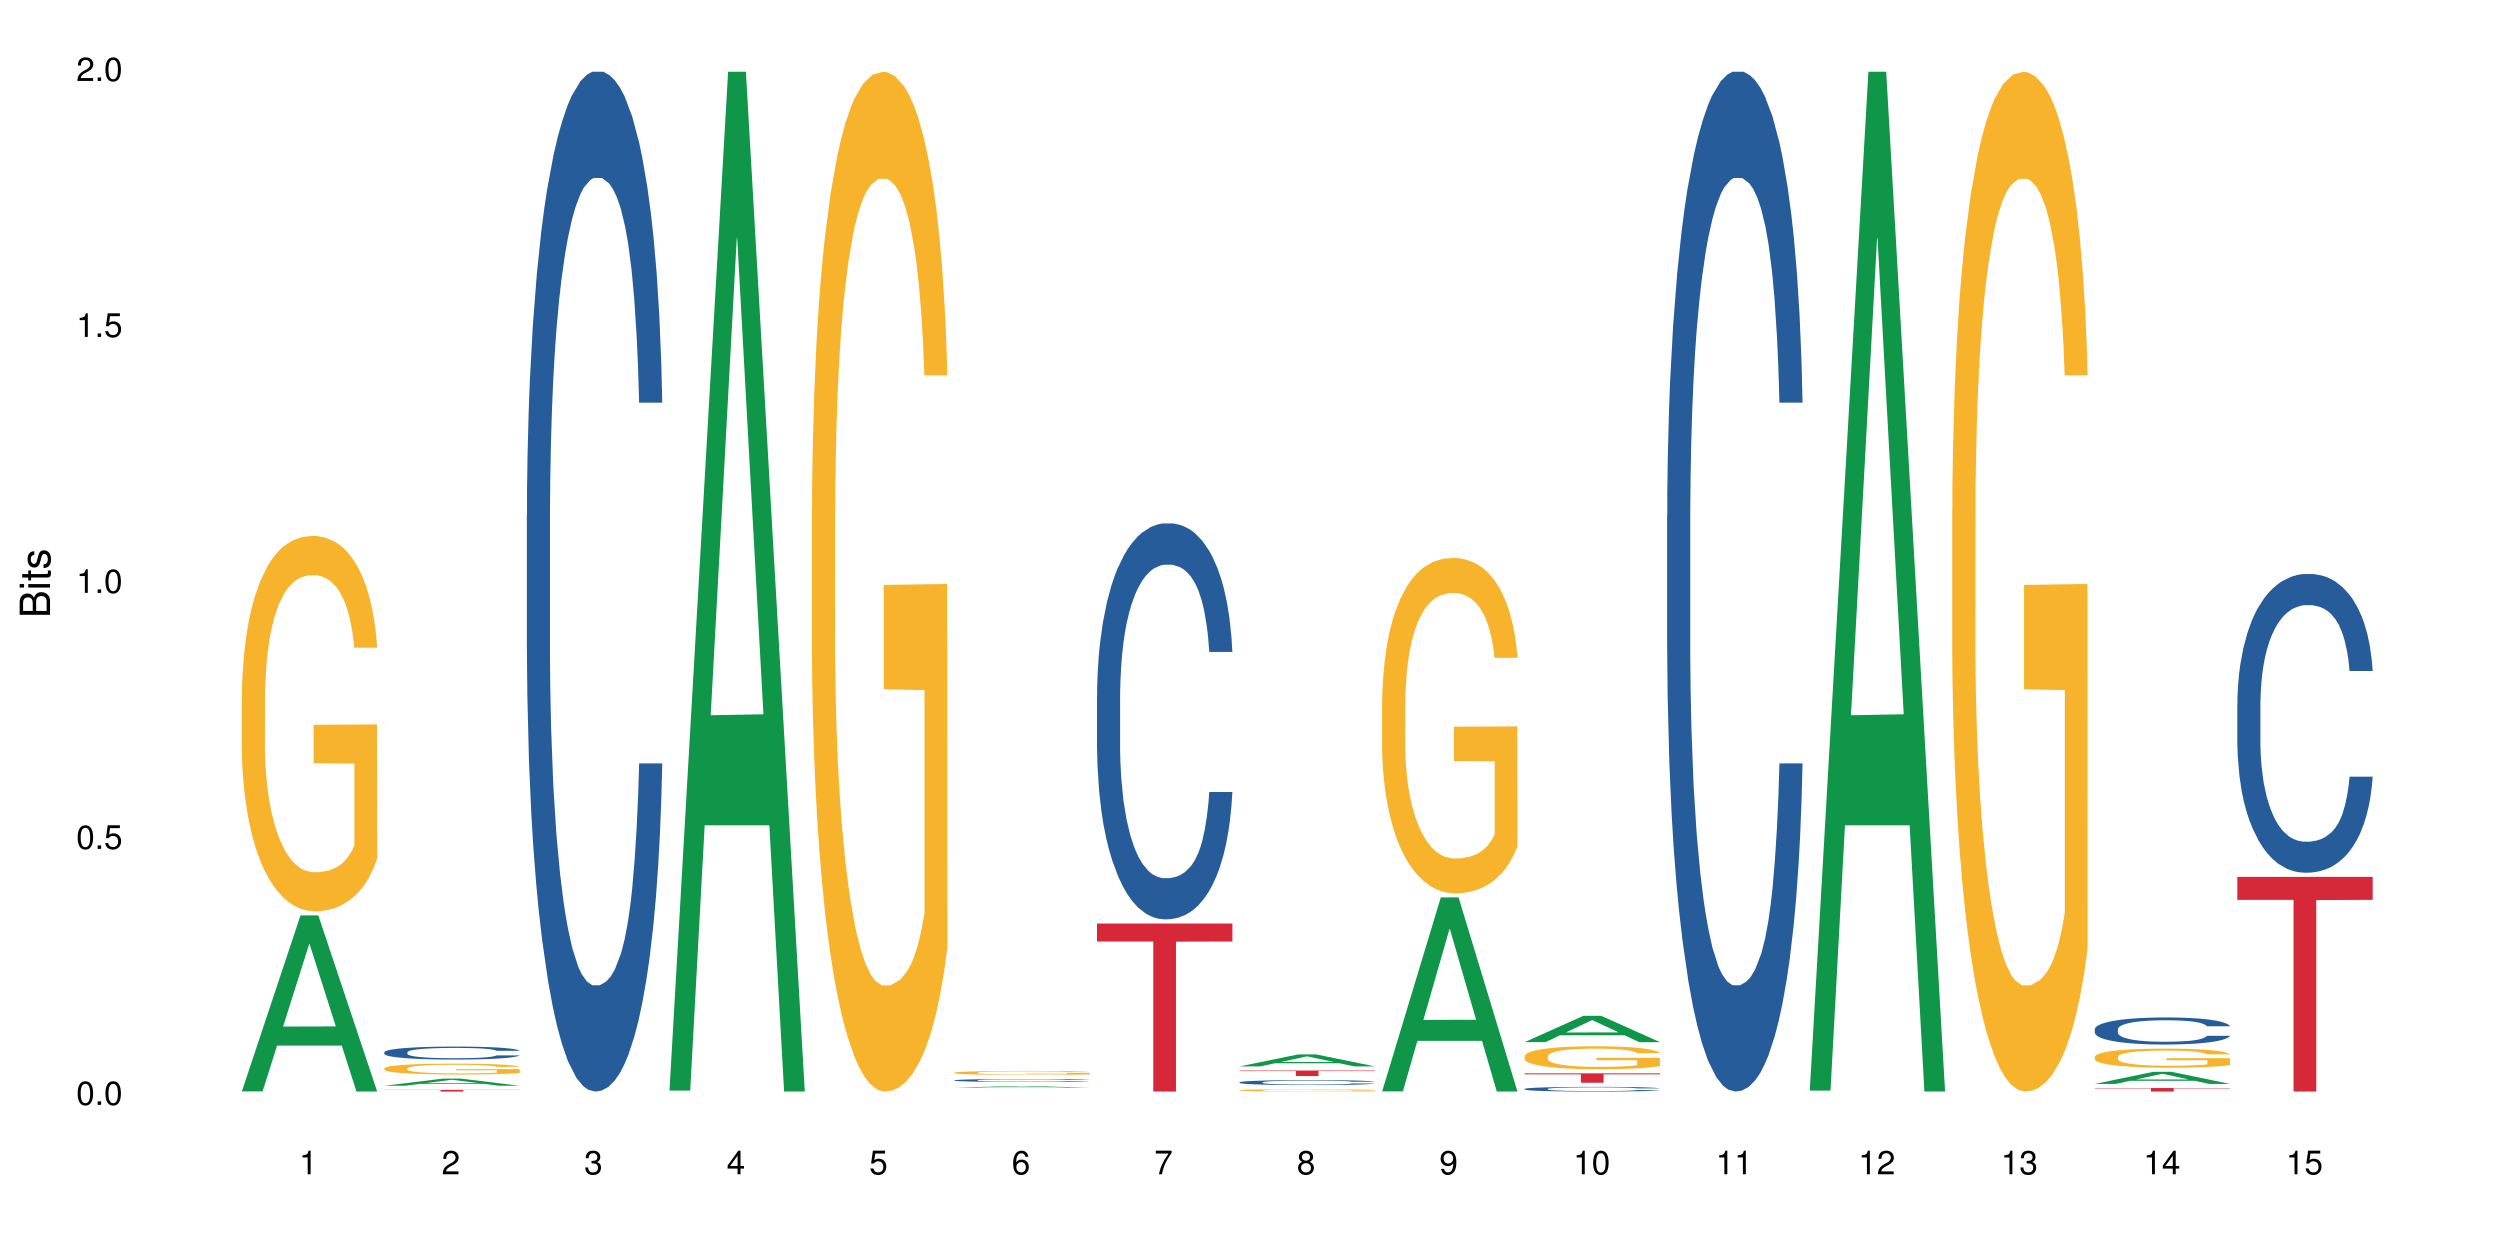 <?xml version="1.0" encoding="UTF-8"?>
<svg xmlns="http://www.w3.org/2000/svg" xmlns:xlink="http://www.w3.org/1999/xlink" width="720pt" height="360pt" viewBox="0 0 720 360" version="1.1">
<defs>
<g>
<symbol overflow="visible" id="glyph0-0">
<path style="stroke:none;" d=""/>
</symbol>
<symbol overflow="visible" id="glyph0-1">
<path style="stroke:none;" d="M 2.641 -6.797 C 2 -6.797 1.422 -6.531 1.078 -6.047 C 0.641 -5.453 0.406 -4.547 0.406 -3.297 C 0.406 -1 1.188 0.219 2.641 0.219 C 4.078 0.219 4.859 -1 4.859 -3.234 C 4.859 -4.562 4.656 -5.438 4.203 -6.047 C 3.844 -6.531 3.281 -6.797 2.641 -6.797 Z M 2.641 -6.047 C 3.547 -6.047 4 -5.125 4 -3.312 C 4 -1.375 3.562 -0.484 2.625 -0.484 C 1.734 -0.484 1.281 -1.422 1.281 -3.281 C 1.281 -5.141 1.734 -6.047 2.641 -6.047 Z M 2.641 -6.047 "/>
</symbol>
<symbol overflow="visible" id="glyph0-2">
<path style="stroke:none;" d="M 1.828 -1 L 0.828 -1 L 0.828 0 L 1.828 0 Z M 1.828 -1 "/>
</symbol>
<symbol overflow="visible" id="glyph0-3">
<path style="stroke:none;" d="M 4.562 -6.797 L 1.062 -6.797 L 0.547 -3.094 L 1.328 -3.094 C 1.719 -3.562 2.047 -3.734 2.578 -3.734 C 3.484 -3.734 4.062 -3.109 4.062 -2.094 C 4.062 -1.125 3.484 -0.531 2.578 -0.531 C 1.828 -0.531 1.375 -0.906 1.188 -1.672 L 0.328 -1.672 C 0.453 -1.109 0.547 -0.844 0.75 -0.594 C 1.125 -0.078 1.828 0.219 2.594 0.219 C 3.969 0.219 4.922 -0.781 4.922 -2.219 C 4.922 -3.562 4.031 -4.484 2.719 -4.484 C 2.25 -4.484 1.859 -4.359 1.469 -4.062 L 1.734 -5.969 L 4.562 -5.969 Z M 4.562 -6.797 "/>
</symbol>
<symbol overflow="visible" id="glyph0-4">
<path style="stroke:none;" d="M 2.484 -4.844 L 2.484 0 L 3.328 0 L 3.328 -6.797 L 2.766 -6.797 C 2.469 -5.75 2.281 -5.609 0.984 -5.453 L 0.984 -4.844 Z M 2.484 -4.844 "/>
</symbol>
<symbol overflow="visible" id="glyph0-5">
<path style="stroke:none;" d="M 4.859 -0.828 L 1.281 -0.828 C 1.359 -1.391 1.672 -1.75 2.5 -2.234 L 3.469 -2.75 C 4.406 -3.266 4.906 -3.969 4.906 -4.812 C 4.906 -5.375 4.672 -5.906 4.266 -6.266 C 3.859 -6.625 3.375 -6.797 2.719 -6.797 C 1.859 -6.797 1.219 -6.5 0.844 -5.922 C 0.609 -5.562 0.5 -5.125 0.484 -4.438 L 1.328 -4.438 C 1.359 -4.906 1.406 -5.188 1.531 -5.406 C 1.75 -5.812 2.188 -6.062 2.703 -6.062 C 3.469 -6.062 4.031 -5.516 4.031 -4.781 C 4.031 -4.25 3.719 -3.797 3.125 -3.438 L 2.234 -2.938 C 0.812 -2.141 0.406 -1.5 0.328 0 L 4.859 0 Z M 4.859 -0.828 "/>
</symbol>
<symbol overflow="visible" id="glyph0-6">
<path style="stroke:none;" d="M 2.125 -3.125 L 2.578 -3.125 C 3.516 -3.125 3.984 -2.703 3.984 -1.891 C 3.984 -1.031 3.469 -0.531 2.578 -0.531 C 1.656 -0.531 1.203 -0.984 1.156 -1.969 L 0.312 -1.969 C 0.344 -1.422 0.438 -1.078 0.609 -0.766 C 0.953 -0.109 1.625 0.219 2.547 0.219 C 3.953 0.219 4.859 -0.609 4.859 -1.906 C 4.859 -2.766 4.516 -3.25 3.703 -3.516 C 4.344 -3.766 4.656 -4.25 4.656 -4.938 C 4.656 -6.109 3.875 -6.797 2.578 -6.797 C 1.203 -6.797 0.484 -6.047 0.453 -4.609 L 1.297 -4.609 C 1.312 -5.016 1.344 -5.25 1.453 -5.453 C 1.641 -5.828 2.062 -6.062 2.594 -6.062 C 3.344 -6.062 3.797 -5.625 3.797 -4.906 C 3.797 -4.422 3.609 -4.141 3.25 -3.984 C 3.016 -3.891 2.719 -3.844 2.125 -3.844 Z M 2.125 -3.125 "/>
</symbol>
<symbol overflow="visible" id="glyph0-7">
<path style="stroke:none;" d="M 3.141 -1.625 L 3.141 0 L 3.984 0 L 3.984 -1.625 L 4.984 -1.625 L 4.984 -2.391 L 3.984 -2.391 L 3.984 -6.797 L 3.359 -6.797 L 0.266 -2.516 L 0.266 -1.625 Z M 3.141 -2.391 L 1 -2.391 L 3.141 -5.359 Z M 3.141 -2.391 "/>
</symbol>
<symbol overflow="visible" id="glyph0-8">
<path style="stroke:none;" d="M 4.781 -5.031 C 4.609 -6.141 3.891 -6.797 2.844 -6.797 C 2.094 -6.797 1.422 -6.438 1.031 -5.828 C 0.609 -5.172 0.406 -4.344 0.406 -3.094 C 0.406 -1.953 0.578 -1.234 0.984 -0.625 C 1.359 -0.078 1.953 0.219 2.703 0.219 C 3.984 0.219 4.922 -0.734 4.922 -2.078 C 4.922 -3.344 4.062 -4.234 2.844 -4.234 C 2.172 -4.234 1.641 -3.969 1.281 -3.469 C 1.281 -5.125 1.828 -6.047 2.797 -6.047 C 3.391 -6.047 3.797 -5.672 3.938 -5.031 Z M 2.734 -3.484 C 3.547 -3.484 4.062 -2.922 4.062 -2 C 4.062 -1.156 3.484 -0.531 2.703 -0.531 C 1.922 -0.531 1.328 -1.188 1.328 -2.047 C 1.328 -2.891 1.906 -3.484 2.734 -3.484 Z M 2.734 -3.484 "/>
</symbol>
<symbol overflow="visible" id="glyph0-9">
<path style="stroke:none;" d="M 4.984 -6.797 L 0.438 -6.797 L 0.438 -5.969 L 4.109 -5.969 C 2.5 -3.656 1.828 -2.234 1.328 0 L 2.219 0 C 2.594 -2.172 3.453 -4.047 4.984 -6.094 Z M 4.984 -6.797 "/>
</symbol>
<symbol overflow="visible" id="glyph0-10">
<path style="stroke:none;" d="M 3.75 -3.578 C 4.453 -4 4.688 -4.344 4.688 -4.984 C 4.688 -6.047 3.844 -6.797 2.641 -6.797 C 1.438 -6.797 0.594 -6.047 0.594 -4.984 C 0.594 -4.359 0.828 -4.016 1.516 -3.578 C 0.734 -3.203 0.359 -2.641 0.359 -1.891 C 0.359 -0.641 1.297 0.219 2.641 0.219 C 3.984 0.219 4.922 -0.641 4.922 -1.875 C 4.922 -2.641 4.531 -3.203 3.75 -3.578 Z M 2.641 -6.047 C 3.359 -6.047 3.812 -5.625 3.812 -4.969 C 3.812 -4.344 3.344 -3.922 2.641 -3.922 C 1.922 -3.922 1.453 -4.344 1.453 -4.984 C 1.453 -5.625 1.922 -6.047 2.641 -6.047 Z M 2.641 -3.203 C 3.484 -3.203 4.062 -2.672 4.062 -1.875 C 4.062 -1.062 3.484 -0.531 2.625 -0.531 C 1.797 -0.531 1.219 -1.078 1.219 -1.875 C 1.219 -2.672 1.797 -3.203 2.641 -3.203 Z M 2.641 -3.203 "/>
</symbol>
<symbol overflow="visible" id="glyph0-11">
<path style="stroke:none;" d="M 0.516 -1.547 C 0.672 -0.438 1.406 0.219 2.438 0.219 C 3.188 0.219 3.859 -0.141 4.266 -0.75 C 4.688 -1.406 4.891 -2.25 4.891 -3.484 C 4.891 -4.625 4.703 -5.359 4.312 -5.953 C 3.938 -6.5 3.344 -6.797 2.594 -6.797 C 1.297 -6.797 0.359 -5.844 0.359 -4.516 C 0.359 -3.25 1.234 -2.344 2.453 -2.344 C 3.094 -2.344 3.562 -2.578 4.016 -3.109 C 4 -1.453 3.469 -0.531 2.5 -0.531 C 1.906 -0.531 1.484 -0.906 1.359 -1.547 Z M 2.578 -6.062 C 3.375 -6.062 3.969 -5.406 3.969 -4.531 C 3.969 -3.688 3.375 -3.094 2.547 -3.094 C 1.734 -3.094 1.234 -3.672 1.234 -4.578 C 1.234 -5.438 1.797 -6.062 2.578 -6.062 Z M 2.578 -6.062 "/>
</symbol>
<symbol overflow="visible" id="glyph1-0">
<path style="stroke:none;" d=""/>
</symbol>
<symbol overflow="visible" id="glyph1-1">
<path style="stroke:none;" d="M 0 -0.953 L 0 -4.891 C 0 -5.719 -0.234 -6.344 -0.734 -6.797 C -1.188 -7.234 -1.812 -7.469 -2.5 -7.469 C -3.547 -7.469 -4.188 -7 -4.625 -5.875 C -4.984 -6.672 -5.641 -7.094 -6.531 -7.094 C -7.156 -7.094 -7.734 -6.859 -8.141 -6.391 C -8.562 -5.938 -8.75 -5.344 -8.75 -4.5 L -8.75 -0.953 Z M -4.984 -2.062 L -7.766 -2.062 L -7.766 -4.219 C -7.766 -4.844 -7.688 -5.203 -7.453 -5.5 C -7.219 -5.812 -6.859 -5.969 -6.375 -5.969 C -5.906 -5.969 -5.531 -5.812 -5.297 -5.5 C -5.062 -5.203 -4.984 -4.844 -4.984 -4.219 Z M -0.984 -2.062 L -4 -2.062 L -4 -4.781 C -4 -5.328 -3.859 -5.688 -3.578 -5.953 C -3.297 -6.219 -2.922 -6.359 -2.484 -6.359 C -2.062 -6.359 -1.688 -6.219 -1.406 -5.953 C -1.109 -5.688 -0.984 -5.328 -0.984 -4.781 Z M -0.984 -2.062 "/>
</symbol>
<symbol overflow="visible" id="glyph1-2">
<path style="stroke:none;" d="M -6.281 -1.797 L -6.281 -0.797 L 0 -0.797 L 0 -1.797 Z M -8.75 -1.797 L -8.75 -0.797 L -7.484 -0.797 L -7.484 -1.797 Z M -8.75 -1.797 "/>
</symbol>
<symbol overflow="visible" id="glyph1-3">
<path style="stroke:none;" d="M -6.281 -3.047 L -6.281 -2.016 L -8.016 -2.016 L -8.016 -1.016 L -6.281 -1.016 L -6.281 -0.172 L -5.469 -0.172 L -5.469 -1.016 L -0.719 -1.016 C -0.078 -1.016 0.281 -1.453 0.281 -2.234 C 0.281 -2.469 0.25 -2.719 0.188 -3.047 L -0.641 -3.047 C -0.609 -2.922 -0.594 -2.766 -0.594 -2.562 C -0.594 -2.141 -0.719 -2.016 -1.156 -2.016 L -5.469 -2.016 L -5.469 -3.047 Z M -6.281 -3.047 "/>
</symbol>
<symbol overflow="visible" id="glyph1-4">
<path style="stroke:none;" d="M -4.531 -5.25 C -5.766 -5.25 -6.469 -4.422 -6.469 -2.969 C -6.469 -1.516 -5.719 -0.562 -4.547 -0.562 C -3.562 -0.562 -3.094 -1.062 -2.734 -2.562 L -2.516 -3.484 C -2.344 -4.188 -2.094 -4.469 -1.625 -4.469 C -1.047 -4.469 -0.641 -3.875 -0.641 -3 C -0.641 -2.453 -0.797 -2 -1.062 -1.75 C -1.25 -1.594 -1.422 -1.531 -1.875 -1.469 L -1.875 -0.406 C -0.422 -0.453 0.281 -1.266 0.281 -2.922 C 0.281 -4.5 -0.5 -5.516 -1.719 -5.516 C -2.656 -5.516 -3.172 -4.984 -3.469 -3.734 L -3.703 -2.766 C -3.891 -1.953 -4.156 -1.609 -4.594 -1.609 C -5.172 -1.609 -5.547 -2.125 -5.547 -2.938 C -5.547 -3.75 -5.203 -4.172 -4.531 -4.203 Z M -4.531 -5.25 "/>
</symbol>
</g>
</defs>
<g id="surface43926">
<rect x="0" y="0" width="720" height="360" style="fill:rgb(100%,100%,100%);fill-opacity:1;stroke:none;"/>
<path style=" stroke:none;fill-rule:nonzero;fill:rgb(6.275%,58.824%,28.235%);fill-opacity:1;" d="M 69.629 314.324 L 69.672 314.273 L 86.547 263.633 L 91.672 263.633 L 108.629 314.371 L 102.668 314.371 L 98.418 301.125 L 79.797 301.125 L 75.629 314.324 L 69.629 314.324 L 81.586 295.648 L 96.711 295.602 L 89.172 271.922 L 89.086 271.875 L 89.004 272.016 L 81.547 295.602 L 81.586 295.648 Z M 69.629 314.324 "/>
<path style=" stroke:none;fill-rule:nonzero;fill:rgb(96.863%,70.196%,16.863%);fill-opacity:1;" d="M 69.629 200.641 L 69.676 200.543 L 69.676 198.566 L 69.867 194.125 L 70.344 188.004 L 70.961 182.969 L 71.625 179.016 L 72.055 176.945 L 72.77 173.98 L 73.387 171.809 L 74.957 167.367 L 76.953 163.219 L 78.047 161.441 L 79.285 159.762 L 81.043 157.887 L 81.852 157.195 L 84.324 155.617 L 87.133 154.629 L 90.223 154.332 L 91.648 154.43 L 93.598 154.824 L 96.262 155.914 L 97.785 156.898 L 98.973 157.887 L 100.211 159.172 L 101.73 161.145 L 103.16 163.516 L 104.301 165.887 L 105.441 168.848 L 106.391 172.008 L 107.199 175.461 L 107.914 179.609 L 108.344 183.066 L 108.629 186.523 L 102.016 186.523 L 101.637 183.066 L 101.207 180.398 L 100.496 177.141 L 99.781 174.773 L 99.066 172.895 L 97.738 170.328 L 96.594 168.75 L 95.168 167.367 L 93.789 166.477 L 92.219 165.887 L 91.27 165.688 L 88.746 165.688 L 86.465 166.379 L 85.133 167.168 L 84.184 167.957 L 82.852 169.441 L 82.043 170.625 L 81.566 171.414 L 80.141 174.477 L 79.188 177.238 L 78.664 179.117 L 78 182.078 L 77.523 184.746 L 77 188.695 L 76.715 191.656 L 76.336 198.371 L 76.289 216.145 L 76.43 219.895 L 76.715 223.945 L 77.098 227.5 L 77.668 231.25 L 78.238 234.113 L 79.234 237.965 L 80.094 240.531 L 80.758 242.211 L 82.043 244.879 L 82.566 245.766 L 83.801 247.543 L 85.086 248.926 L 86.656 250.109 L 87.844 250.703 L 89.746 251.195 L 92.172 251.195 L 95.027 250.605 L 96.832 249.812 L 98.07 249.023 L 98.879 248.332 L 99.875 247.246 L 100.59 246.258 L 101.258 245.172 L 102.062 243.496 L 102.062 219.895 L 90.316 219.797 L 90.316 208.738 L 108.578 208.641 L 108.629 247.246 L 107.629 249.914 L 106.391 252.48 L 105.203 254.453 L 103.965 256.133 L 102.207 258.008 L 100.781 259.195 L 98.594 260.578 L 96.594 261.465 L 94.504 262.059 L 92.648 262.355 L 90.461 262.453 L 88.512 262.254 L 86.418 261.664 L 84.754 260.875 L 83.23 259.887 L 81.711 258.602 L 79.809 256.527 L 78.57 254.852 L 77.285 252.777 L 76.004 250.309 L 74.859 247.641 L 74.102 245.57 L 73.34 243.199 L 72.531 240.238 L 71.77 236.879 L 71.199 233.816 L 70.676 230.363 L 70.297 227.105 L 69.914 222.66 L 69.723 219.105 L 69.629 216.047 Z M 69.629 200.641 "/>
<path style=" stroke:none;fill-rule:nonzero;fill:rgb(6.275%,58.824%,28.235%);fill-opacity:1;" d="M 110.68 312.691 L 110.723 312.691 L 127.598 310.641 L 132.719 310.641 L 149.68 312.695 L 143.719 312.695 L 139.469 312.156 L 120.848 312.156 L 116.68 312.691 L 110.68 312.691 L 122.637 311.938 L 137.762 311.934 L 130.223 310.977 L 130.137 310.973 L 130.055 310.98 L 122.598 311.934 L 122.637 311.938 Z M 110.68 312.691 "/>
<path style=" stroke:none;fill-rule:nonzero;fill:rgb(14.51%,36.078%,60%);fill-opacity:1;" d="M 110.68 303.043 L 110.727 303.039 L 110.727 302.957 L 110.871 302.828 L 111.203 302.664 L 111.535 302.551 L 112.391 302.348 L 113.582 302.156 L 114.816 302.004 L 115.723 301.918 L 116.531 301.848 L 118.383 301.723 L 119.574 301.656 L 120.859 301.598 L 122.426 301.539 L 123.57 301.508 L 126.137 301.453 L 128.039 301.43 L 129.512 301.418 L 132.699 301.418 L 134.602 301.434 L 135.98 301.449 L 137.504 301.477 L 138.789 301.508 L 141.023 301.582 L 143.02 301.676 L 143.922 301.73 L 145.352 301.836 L 146.445 301.941 L 147.207 302.027 L 148.062 302.156 L 148.82 302.309 L 149.395 302.48 L 149.68 302.629 L 143.02 302.629 L 142.688 302.492 L 142.305 302.387 L 141.594 302.246 L 140.879 302.148 L 139.883 302.051 L 138.977 301.984 L 137.742 301.918 L 136.648 301.879 L 135.504 301.848 L 134.41 301.828 L 132.32 301.809 L 129.895 301.809 L 128.988 301.812 L 127.137 301.84 L 126.137 301.863 L 124.711 301.914 L 123.711 301.957 L 122.523 302.023 L 121.715 302.082 L 120.715 302.172 L 120 302.25 L 119.191 302.363 L 118.719 302.449 L 118.289 302.543 L 117.91 302.656 L 117.625 302.773 L 117.434 302.902 L 117.34 303.023 L 117.34 303.555 L 117.434 303.676 L 117.672 303.82 L 118.289 304.027 L 119.191 304.207 L 120.238 304.352 L 121.238 304.453 L 121.809 304.5 L 122.57 304.555 L 123.758 304.625 L 125.473 304.691 L 126.469 304.719 L 127.992 304.746 L 129.562 304.762 L 131.652 304.762 L 133.508 304.746 L 134.746 304.73 L 136.027 304.703 L 137.789 304.645 L 138.883 304.59 L 139.832 304.523 L 140.547 304.461 L 141.023 304.406 L 141.734 304.301 L 142.305 304.184 L 142.734 304.062 L 143.02 303.949 L 149.68 303.949 L 149.395 304.086 L 148.965 304.219 L 148.535 304.316 L 147.871 304.438 L 147.109 304.543 L 146.016 304.66 L 145.113 304.738 L 143.922 304.824 L 142.828 304.891 L 141.641 304.949 L 139.883 305.016 L 138.738 305.051 L 137.504 305.082 L 136.027 305.109 L 134.176 305.133 L 132.176 305.145 L 130.32 305.148 L 128.324 305.141 L 126.852 305.129 L 124.898 305.098 L 122.473 305.035 L 120.715 304.973 L 119.336 304.906 L 118.148 304.84 L 116.816 304.746 L 115.102 304.598 L 114.059 304.48 L 113.344 304.387 L 112.535 304.254 L 111.965 304.133 L 111.297 303.941 L 110.824 303.699 L 110.68 303.512 Z M 110.68 303.043 "/>
<path style=" stroke:none;fill-rule:nonzero;fill:rgb(96.863%,70.196%,16.863%);fill-opacity:1;" d="M 110.68 307.668 L 110.727 307.668 L 110.727 307.609 L 110.918 307.48 L 111.395 307.305 L 112.012 307.156 L 112.676 307.043 L 113.105 306.984 L 113.82 306.898 L 114.438 306.836 L 116.008 306.707 L 118.004 306.586 L 119.098 306.535 L 120.336 306.484 L 122.094 306.43 L 122.902 306.41 L 125.375 306.367 L 128.18 306.336 L 131.273 306.328 L 132.699 306.332 L 134.648 306.344 L 137.312 306.375 L 138.836 306.402 L 140.023 306.43 L 141.262 306.469 L 142.781 306.527 L 144.207 306.594 L 145.352 306.664 L 146.492 306.75 L 147.441 306.84 L 148.25 306.941 L 148.965 307.062 L 149.395 307.16 L 149.68 307.262 L 143.066 307.262 L 142.688 307.16 L 142.258 307.082 L 141.547 306.988 L 140.832 306.922 L 140.117 306.867 L 138.789 306.793 L 137.645 306.746 L 136.219 306.707 L 134.84 306.68 L 133.27 306.664 L 132.32 306.656 L 129.797 306.656 L 127.516 306.676 L 126.184 306.699 L 125.234 306.723 L 123.902 306.766 L 123.094 306.801 L 122.617 306.824 L 121.191 306.91 L 120.238 306.992 L 119.715 307.047 L 119.051 307.133 L 118.574 307.211 L 118.051 307.324 L 117.766 307.41 L 117.387 307.605 L 117.34 308.117 L 117.48 308.227 L 117.766 308.344 L 118.148 308.449 L 118.719 308.555 L 119.289 308.641 L 120.285 308.75 L 121.145 308.824 L 121.809 308.875 L 123.094 308.953 L 123.617 308.977 L 124.852 309.027 L 126.137 309.07 L 127.707 309.102 L 128.895 309.121 L 130.797 309.133 L 133.223 309.133 L 136.078 309.117 L 137.883 309.094 L 139.121 309.07 L 139.93 309.051 L 140.926 309.02 L 141.641 308.992 L 142.305 308.961 L 143.113 308.91 L 143.113 308.227 L 131.367 308.227 L 131.367 307.906 L 149.629 307.902 L 149.68 309.02 L 148.68 309.098 L 147.441 309.172 L 146.254 309.23 L 145.016 309.277 L 143.258 309.332 L 141.832 309.367 L 139.645 309.406 L 137.645 309.434 L 135.555 309.449 L 133.699 309.457 L 131.512 309.461 L 129.562 309.453 L 127.469 309.438 L 125.805 309.414 L 124.281 309.387 L 122.762 309.348 L 120.859 309.289 L 119.621 309.238 L 118.336 309.18 L 117.055 309.109 L 115.91 309.031 L 115.152 308.973 L 114.391 308.902 L 113.582 308.816 L 112.82 308.719 L 112.25 308.633 L 111.727 308.531 L 111.348 308.438 L 110.965 308.309 L 110.773 308.203 L 110.68 308.117 Z M 110.68 307.668 "/>
<path style=" stroke:none;fill-rule:nonzero;fill:rgb(83.922%,15.686%,22.353%);fill-opacity:1;" d="M 110.68 313.875 L 149.68 313.875 L 149.68 313.926 L 133.426 313.926 L 133.426 314.371 L 126.887 314.371 L 126.887 313.926 L 110.68 313.926 Z M 110.68 313.875 "/>
<path style=" stroke:none;fill-rule:nonzero;fill:rgb(14.51%,36.078%,60%);fill-opacity:1;" d="M 151.73 148.457 L 151.777 148.188 L 151.777 141.742 L 151.922 131.543 L 152.254 118.656 L 152.586 109.797 L 153.441 93.957 L 154.633 78.652 L 155.867 66.84 L 156.773 59.859 L 157.582 54.492 L 159.434 44.559 L 160.625 39.457 L 161.91 34.891 L 163.477 30.328 L 164.617 27.645 L 167.188 23.348 L 169.09 21.469 L 170.562 20.664 L 173.75 20.664 L 175.652 21.738 L 177.031 23.078 L 178.555 25.227 L 179.84 27.645 L 182.074 33.551 L 184.07 41.066 L 184.973 45.363 L 186.402 53.684 L 187.496 61.738 L 188.254 68.719 L 189.113 78.652 L 189.871 90.734 L 190.445 104.426 L 190.73 115.969 L 184.07 115.969 L 183.738 105.23 L 183.355 96.91 L 182.645 85.902 L 181.93 78.117 L 180.934 70.332 L 180.027 65.23 L 178.793 60.129 L 177.699 56.906 L 176.555 54.492 L 175.461 52.879 L 173.371 51.27 L 170.945 51.27 L 170.039 51.805 L 168.188 53.953 L 167.188 55.832 L 165.762 59.59 L 164.762 63.082 L 163.574 68.449 L 162.766 73.016 L 161.766 79.996 L 161.051 86.172 L 160.242 95.031 L 159.77 101.742 L 159.34 109.258 L 158.961 118.117 L 158.676 127.516 L 158.484 137.449 L 158.391 147.113 L 158.391 188.727 L 158.484 198.391 L 158.723 209.668 L 159.34 226.043 L 160.242 240.273 L 161.289 251.547 L 162.289 259.602 L 162.859 263.359 L 163.621 267.656 L 164.809 273.027 L 166.52 278.395 L 167.52 280.543 L 169.043 282.691 L 170.613 283.766 L 172.703 283.766 L 174.559 282.691 L 175.797 281.348 L 177.078 279.199 L 178.84 274.637 L 179.934 270.34 L 180.883 265.242 L 181.598 260.141 L 182.074 255.844 L 182.785 247.52 L 183.355 238.395 L 183.785 228.996 L 184.07 219.867 L 190.73 219.867 L 190.445 230.609 L 190.016 241.078 L 189.586 248.863 L 188.922 258.262 L 188.16 266.582 L 187.066 275.98 L 186.164 282.152 L 184.973 288.867 L 183.879 293.969 L 182.691 298.531 L 180.934 303.898 L 179.789 306.586 L 178.555 309 L 177.078 311.148 L 175.227 313.027 L 173.227 314.102 L 171.371 314.371 L 169.375 313.832 L 167.902 312.762 L 165.949 310.344 L 163.523 305.512 L 161.766 300.41 L 160.387 295.309 L 159.199 289.941 L 157.867 282.691 L 156.152 270.879 L 155.105 261.75 L 154.395 254.234 L 153.586 243.762 L 153.016 234.367 L 152.348 219.332 L 151.875 200.27 L 151.73 185.504 Z M 151.73 148.457 "/>
<path style=" stroke:none;fill-rule:nonzero;fill:rgb(6.275%,58.824%,28.235%);fill-opacity:1;" d="M 192.781 314.094 L 192.824 313.82 L 209.695 20.664 L 214.82 20.664 L 231.781 314.371 L 225.82 314.371 L 221.57 237.703 L 202.949 237.703 L 198.781 314.094 L 192.781 314.094 L 204.738 205.988 L 219.863 205.711 L 212.32 68.648 L 212.238 68.375 L 212.156 69.199 L 204.699 205.711 L 204.738 205.988 Z M 192.781 314.094 "/>
<path style=" stroke:none;fill-rule:nonzero;fill:rgb(96.863%,70.196%,16.863%);fill-opacity:1;" d="M 233.832 146.461 L 233.879 146.191 L 233.879 140.828 L 234.07 128.758 L 234.547 112.129 L 235.164 98.449 L 235.828 87.719 L 236.258 82.086 L 236.973 74.039 L 237.59 68.141 L 239.16 56.07 L 241.156 44.805 L 242.25 39.977 L 243.488 35.414 L 245.246 30.32 L 246.055 28.441 L 248.527 24.148 L 251.332 21.469 L 254.426 20.664 L 255.852 20.93 L 257.801 22.004 L 260.465 24.953 L 261.988 27.637 L 263.176 30.32 L 264.414 33.805 L 265.934 39.172 L 267.359 45.609 L 268.504 52.047 L 269.645 60.094 L 270.594 68.676 L 271.402 78.062 L 272.117 89.328 L 272.543 98.715 L 272.832 108.105 L 266.219 108.105 L 265.84 98.715 L 265.41 91.477 L 264.699 82.625 L 263.984 76.188 L 263.27 71.09 L 261.938 64.117 L 260.797 59.824 L 259.371 56.07 L 257.992 53.656 L 256.422 52.047 L 255.473 51.508 L 252.949 51.508 L 250.668 53.387 L 249.336 55.531 L 248.387 57.68 L 247.055 61.703 L 246.246 64.922 L 245.77 67.066 L 244.344 75.383 L 243.391 82.891 L 242.867 87.988 L 242.203 96.035 L 241.727 103.277 L 241.203 114.004 L 240.918 122.051 L 240.539 140.293 L 240.492 188.574 L 240.633 198.766 L 240.918 209.762 L 241.297 219.418 L 241.871 229.609 L 242.441 237.391 L 243.438 247.852 L 244.297 254.824 L 244.961 259.383 L 246.246 266.625 L 246.77 269.039 L 248.004 273.867 L 249.289 277.625 L 250.859 280.844 L 252.047 282.453 L 253.949 283.793 L 256.375 283.793 L 259.227 282.184 L 261.035 280.039 L 262.273 277.891 L 263.082 276.016 L 264.078 273.062 L 264.793 270.383 L 265.457 267.43 L 266.266 262.871 L 266.266 198.766 L 254.52 198.496 L 254.52 168.457 L 272.781 168.188 L 272.832 273.062 L 271.832 280.305 L 270.594 287.281 L 269.406 292.645 L 268.168 297.203 L 266.41 302.301 L 264.984 305.52 L 262.797 309.273 L 260.797 311.688 L 258.707 313.297 L 256.852 314.102 L 254.664 314.371 L 252.711 313.836 L 250.621 312.227 L 248.957 310.078 L 247.434 307.398 L 245.91 303.91 L 244.008 298.277 L 242.773 293.719 L 241.488 288.086 L 240.203 281.379 L 239.062 274.137 L 238.301 268.504 L 237.543 262.066 L 236.734 254.02 L 235.973 244.898 L 235.402 236.586 L 234.879 227.195 L 234.496 218.344 L 234.117 206.277 L 233.926 196.621 L 233.832 188.305 Z M 233.832 146.461 "/>
<path style=" stroke:none;fill-rule:nonzero;fill:rgb(6.275%,58.824%,28.235%);fill-opacity:1;" d="M 274.883 313.254 L 274.926 313.254 L 291.797 312.777 L 296.922 312.777 L 313.883 313.254 L 307.922 313.254 L 303.672 313.129 L 285.051 313.129 L 280.883 313.254 L 274.883 313.254 L 286.84 313.078 L 301.965 313.078 L 294.422 312.855 L 294.258 312.855 L 286.801 313.078 L 286.84 313.078 Z M 274.883 313.254 "/>
<path style=" stroke:none;fill-rule:nonzero;fill:rgb(14.51%,36.078%,60%);fill-opacity:1;" d="M 274.883 311.121 L 274.93 311.121 L 274.93 311.102 L 275.074 311.074 L 275.406 311.035 L 275.738 311.012 L 276.594 310.965 L 277.785 310.922 L 279.02 310.887 L 279.926 310.867 L 280.734 310.852 L 282.586 310.824 L 283.777 310.809 L 285.059 310.797 L 286.629 310.781 L 287.77 310.773 L 290.34 310.762 L 292.242 310.758 L 293.715 310.754 L 296.902 310.754 L 298.805 310.758 L 300.184 310.762 L 301.707 310.77 L 302.988 310.773 L 305.227 310.793 L 307.223 310.812 L 308.125 310.824 L 309.555 310.852 L 310.648 310.871 L 311.406 310.895 L 312.266 310.922 L 313.023 310.957 L 313.594 310.996 L 313.883 311.027 L 307.223 311.027 L 306.891 310.996 L 306.508 310.973 L 305.797 310.941 L 305.082 310.918 L 304.082 310.898 L 303.18 310.883 L 301.945 310.867 L 300.852 310.859 L 299.707 310.852 L 298.613 310.848 L 296.523 310.844 L 293.191 310.844 L 291.34 310.852 L 290.34 310.855 L 288.914 310.867 L 287.914 310.875 L 286.727 310.891 L 285.918 310.906 L 284.918 310.926 L 284.203 310.941 L 283.395 310.969 L 282.922 310.988 L 282.492 311.008 L 282.113 311.035 L 281.828 311.062 L 281.637 311.09 L 281.539 311.117 L 281.539 311.238 L 281.637 311.266 L 281.875 311.297 L 282.492 311.344 L 283.395 311.383 L 284.441 311.418 L 285.441 311.441 L 286.012 311.449 L 286.773 311.461 L 287.961 311.477 L 289.672 311.492 L 290.672 311.5 L 292.195 311.504 L 293.762 311.508 L 295.855 311.508 L 297.711 311.504 L 298.949 311.5 L 300.23 311.496 L 301.992 311.484 L 303.086 311.469 L 304.035 311.457 L 304.75 311.441 L 305.227 311.43 L 305.938 311.406 L 306.508 311.379 L 306.938 311.352 L 307.223 311.324 L 313.883 311.324 L 313.594 311.355 L 313.168 311.387 L 312.738 311.41 L 312.074 311.438 L 311.312 311.461 L 310.219 311.488 L 309.316 311.504 L 308.125 311.523 L 307.031 311.539 L 305.844 311.551 L 304.082 311.566 L 302.941 311.574 L 301.707 311.582 L 300.23 311.586 L 298.375 311.594 L 296.379 311.594 L 294.523 311.598 L 292.527 311.594 L 291.051 311.59 L 289.102 311.586 L 286.676 311.57 L 284.918 311.555 L 283.539 311.543 L 282.348 311.527 L 281.02 311.504 L 279.305 311.473 L 278.258 311.445 L 277.547 311.426 L 276.738 311.395 L 276.168 311.367 L 275.5 311.324 L 275.027 311.27 L 274.883 311.227 Z M 274.883 311.121 "/>
<path style=" stroke:none;fill-rule:nonzero;fill:rgb(96.863%,70.196%,16.863%);fill-opacity:1;" d="M 274.883 308.922 L 274.93 308.922 L 274.93 308.902 L 275.121 308.855 L 275.598 308.789 L 276.215 308.734 L 276.879 308.695 L 277.309 308.672 L 278.023 308.641 L 278.641 308.617 L 280.211 308.57 L 282.207 308.527 L 283.301 308.508 L 284.539 308.492 L 286.297 308.473 L 287.105 308.465 L 289.578 308.445 L 292.383 308.438 L 295.477 308.434 L 296.902 308.434 L 298.852 308.438 L 301.516 308.449 L 303.039 308.461 L 304.227 308.473 L 305.465 308.484 L 306.984 308.504 L 308.41 308.531 L 309.555 308.555 L 310.695 308.586 L 311.645 308.621 L 312.453 308.656 L 313.168 308.699 L 313.594 308.738 L 313.883 308.773 L 307.27 308.773 L 306.891 308.738 L 306.461 308.707 L 305.75 308.676 L 305.035 308.648 L 304.32 308.629 L 302.988 308.602 L 301.848 308.586 L 300.422 308.57 L 299.043 308.562 L 297.473 308.555 L 294 308.555 L 291.719 308.562 L 290.387 308.57 L 289.438 308.578 L 288.105 308.594 L 287.297 308.605 L 286.82 308.613 L 285.395 308.645 L 284.441 308.676 L 283.918 308.695 L 283.254 308.727 L 282.777 308.754 L 282.254 308.797 L 281.969 308.828 L 281.59 308.898 L 281.539 309.086 L 281.684 309.125 L 281.969 309.168 L 282.348 309.207 L 282.922 309.246 L 283.492 309.277 L 284.488 309.316 L 285.344 309.344 L 286.012 309.363 L 287.297 309.391 L 287.82 309.398 L 289.055 309.418 L 290.34 309.434 L 291.91 309.445 L 293.098 309.453 L 295 309.457 L 297.426 309.457 L 300.277 309.449 L 302.086 309.441 L 303.324 309.434 L 304.133 309.426 L 305.129 309.414 L 305.844 309.406 L 306.508 309.395 L 307.316 309.375 L 307.316 309.125 L 295.57 309.125 L 295.57 309.008 L 313.832 309.008 L 313.883 309.414 L 312.883 309.441 L 311.645 309.469 L 310.457 309.492 L 309.219 309.508 L 307.461 309.527 L 306.035 309.543 L 303.848 309.555 L 301.848 309.566 L 299.758 309.57 L 297.902 309.574 L 293.762 309.574 L 291.672 309.566 L 290.008 309.559 L 286.961 309.535 L 285.059 309.512 L 283.824 309.496 L 281.254 309.449 L 280.113 309.418 L 279.352 309.398 L 278.594 309.371 L 277.785 309.34 L 277.023 309.305 L 276.453 309.273 L 275.93 309.238 L 275.547 309.203 L 275.168 309.156 L 274.977 309.117 L 274.883 309.086 Z M 274.883 308.922 "/>
<path style=" stroke:none;fill-rule:nonzero;fill:rgb(14.51%,36.078%,60%);fill-opacity:1;" d="M 315.934 200.375 L 315.98 200.27 L 315.98 197.766 L 316.125 193.805 L 316.457 188.805 L 316.789 185.363 L 317.645 179.215 L 318.836 173.273 L 320.07 168.684 L 320.977 165.977 L 321.781 163.891 L 323.637 160.035 L 324.828 158.055 L 326.109 156.281 L 327.68 154.508 L 328.82 153.465 L 331.391 151.797 L 333.293 151.07 L 334.766 150.758 L 337.953 150.758 L 339.855 151.172 L 341.234 151.695 L 342.758 152.527 L 344.039 153.465 L 346.277 155.758 L 348.273 158.68 L 349.176 160.348 L 350.605 163.578 L 351.699 166.703 L 352.457 169.414 L 353.316 173.273 L 354.074 177.961 L 354.645 183.277 L 354.93 187.762 L 348.273 187.762 L 347.941 183.59 L 347.559 180.359 L 346.848 176.086 L 346.133 173.062 L 345.133 170.039 L 344.23 168.059 L 342.996 166.078 L 341.902 164.828 L 340.758 163.891 L 339.664 163.266 L 337.574 162.641 L 335.148 162.641 L 334.242 162.848 L 332.391 163.68 L 331.391 164.41 L 329.965 165.871 L 328.965 167.227 L 327.777 169.309 L 326.969 171.082 L 325.969 173.793 L 325.254 176.191 L 324.445 179.629 L 323.973 182.234 L 323.543 185.156 L 323.164 188.594 L 322.879 192.242 L 322.688 196.102 L 322.59 199.852 L 322.59 216.008 L 322.688 219.762 L 322.926 224.141 L 323.543 230.5 L 324.445 236.023 L 325.492 240.402 L 326.492 243.527 L 327.062 244.988 L 327.824 246.656 L 329.012 248.738 L 330.723 250.824 L 331.723 251.66 L 333.246 252.492 L 334.812 252.91 L 336.906 252.91 L 338.762 252.492 L 340 251.973 L 341.281 251.137 L 343.043 249.367 L 344.137 247.699 L 345.086 245.719 L 345.801 243.738 L 346.277 242.07 L 346.988 238.836 L 347.559 235.293 L 347.988 231.645 L 348.273 228.102 L 354.93 228.102 L 354.645 232.27 L 354.219 236.336 L 353.789 239.359 L 353.125 243.008 L 352.363 246.238 L 351.27 249.887 L 350.367 252.285 L 349.176 254.891 L 348.082 256.871 L 346.895 258.645 L 345.133 260.727 L 343.992 261.77 L 342.758 262.707 L 341.281 263.543 L 339.426 264.273 L 337.43 264.688 L 335.574 264.793 L 333.578 264.586 L 332.102 264.168 L 330.152 263.23 L 327.727 261.352 L 325.969 259.371 L 324.59 257.391 L 323.398 255.309 L 322.07 252.492 L 320.355 247.906 L 319.309 244.363 L 318.598 241.445 L 317.789 237.379 L 317.219 233.73 L 316.551 227.891 L 316.074 220.492 L 315.934 214.758 Z M 315.934 200.375 "/>
<path style=" stroke:none;fill-rule:nonzero;fill:rgb(83.922%,15.686%,22.353%);fill-opacity:1;" d="M 315.934 265.973 L 354.93 265.973 L 354.93 271.152 L 338.68 271.199 L 338.68 314.371 L 332.141 314.371 L 332.141 271.242 L 332.043 271.152 L 315.934 271.152 Z M 315.934 265.973 "/>
<path style=" stroke:none;fill-rule:nonzero;fill:rgb(6.275%,58.824%,28.235%);fill-opacity:1;" d="M 356.984 307.121 L 357.027 307.117 L 373.898 303.672 L 379.023 303.672 L 395.98 307.125 L 390.023 307.125 L 385.773 306.223 L 367.148 306.223 L 362.984 307.121 L 356.984 307.121 L 368.941 305.852 L 384.066 305.848 L 376.523 304.238 L 376.441 304.234 L 376.359 304.242 L 368.898 305.848 L 368.941 305.852 Z M 356.984 307.121 "/>
<path style=" stroke:none;fill-rule:nonzero;fill:rgb(14.51%,36.078%,60%);fill-opacity:1;" d="M 356.984 311.695 L 357.031 311.695 L 357.031 311.664 L 357.176 311.613 L 357.508 311.551 L 357.84 311.508 L 358.695 311.43 L 359.887 311.355 L 361.121 311.297 L 362.023 311.262 L 362.832 311.238 L 364.688 311.188 L 365.879 311.164 L 367.16 311.141 L 368.73 311.117 L 369.871 311.105 L 372.441 311.086 L 374.344 311.074 L 375.816 311.07 L 379.004 311.07 L 380.906 311.078 L 382.285 311.082 L 383.809 311.094 L 385.09 311.105 L 387.328 311.133 L 389.324 311.172 L 390.227 311.191 L 391.656 311.234 L 392.75 311.273 L 393.508 311.305 L 394.367 311.355 L 395.125 311.414 L 395.695 311.48 L 395.98 311.539 L 389.324 311.539 L 388.992 311.484 L 388.609 311.445 L 387.898 311.391 L 387.184 311.352 L 386.184 311.312 L 385.281 311.289 L 384.047 311.266 L 382.953 311.25 L 381.809 311.238 L 380.715 311.23 L 378.625 311.223 L 375.293 311.223 L 373.438 311.234 L 372.441 311.242 L 371.016 311.262 L 370.016 311.277 L 368.828 311.305 L 368.02 311.328 L 367.02 311.363 L 366.305 311.391 L 365.496 311.434 L 365.023 311.469 L 364.594 311.504 L 364.215 311.547 L 363.926 311.594 L 363.738 311.641 L 363.641 311.691 L 363.641 311.895 L 363.738 311.941 L 363.977 311.996 L 364.594 312.078 L 365.496 312.145 L 366.543 312.199 L 367.543 312.242 L 368.113 312.258 L 368.875 312.281 L 370.062 312.305 L 371.773 312.332 L 372.773 312.344 L 374.297 312.352 L 375.863 312.359 L 377.957 312.359 L 379.812 312.352 L 381.047 312.348 L 382.332 312.336 L 384.094 312.312 L 385.188 312.293 L 386.137 312.27 L 386.852 312.242 L 387.328 312.223 L 388.039 312.18 L 388.609 312.137 L 389.039 312.09 L 389.324 312.047 L 395.98 312.047 L 395.695 312.098 L 395.27 312.148 L 394.84 312.188 L 394.176 312.234 L 393.414 312.273 L 392.32 312.32 L 391.418 312.352 L 390.227 312.383 L 389.133 312.41 L 387.945 312.43 L 386.184 312.457 L 385.043 312.469 L 383.809 312.48 L 382.332 312.492 L 380.477 312.5 L 378.48 312.508 L 374.629 312.508 L 373.152 312.5 L 371.203 312.488 L 368.777 312.465 L 367.02 312.441 L 365.641 312.414 L 364.449 312.391 L 363.121 312.352 L 361.406 312.297 L 360.359 312.25 L 359.648 312.215 L 358.84 312.164 L 358.27 312.117 L 357.602 312.043 L 357.125 311.949 L 356.984 311.879 Z M 356.984 311.695 "/>
<path style=" stroke:none;fill-rule:nonzero;fill:rgb(96.863%,70.196%,16.863%);fill-opacity:1;" d="M 356.984 313.98 L 357.031 313.98 L 357.031 313.969 L 357.223 313.938 L 357.699 313.902 L 358.316 313.867 L 358.98 313.844 L 359.41 313.832 L 360.121 313.812 L 360.742 313.797 L 362.312 313.77 L 364.309 313.746 L 365.402 313.734 L 366.637 313.723 L 368.398 313.711 L 369.207 313.707 L 371.68 313.695 L 374.484 313.691 L 377.578 313.688 L 379.004 313.688 L 380.953 313.691 L 383.617 313.699 L 385.141 313.703 L 386.328 313.711 L 387.562 313.719 L 389.086 313.73 L 390.512 313.746 L 391.656 313.762 L 392.797 313.781 L 393.746 313.801 L 394.555 313.82 L 395.27 313.848 L 395.695 313.871 L 395.98 313.891 L 389.371 313.891 L 388.992 313.871 L 388.562 313.852 L 387.852 313.832 L 387.137 313.816 L 386.422 313.805 L 385.09 313.789 L 383.949 313.777 L 382.523 313.77 L 381.145 313.766 L 379.574 313.762 L 378.625 313.758 L 376.102 313.758 L 373.82 313.766 L 372.488 313.77 L 371.535 313.773 L 370.207 313.785 L 369.398 313.789 L 368.922 313.797 L 367.496 313.816 L 366.543 313.832 L 366.02 313.844 L 365.355 313.863 L 364.879 313.879 L 364.355 313.906 L 364.07 313.922 L 363.691 313.965 L 363.641 314.078 L 363.785 314.102 L 364.07 314.129 L 364.449 314.148 L 365.023 314.172 L 365.594 314.191 L 366.59 314.215 L 367.445 314.23 L 368.113 314.242 L 369.398 314.258 L 369.922 314.266 L 371.156 314.277 L 372.441 314.285 L 374.012 314.293 L 375.199 314.297 L 377.102 314.301 L 379.527 314.301 L 382.379 314.297 L 384.188 314.289 L 385.426 314.285 L 386.234 314.281 L 387.23 314.273 L 387.945 314.27 L 388.609 314.262 L 389.418 314.25 L 389.418 314.102 L 377.672 314.102 L 377.672 314.031 L 395.934 314.031 L 395.98 314.273 L 394.984 314.293 L 393.746 314.309 L 392.559 314.32 L 391.32 314.332 L 389.562 314.344 L 388.137 314.352 L 385.949 314.359 L 383.949 314.363 L 381.855 314.367 L 380.004 314.371 L 375.863 314.371 L 373.773 314.367 L 372.109 314.359 L 370.586 314.355 L 369.062 314.348 L 367.16 314.332 L 365.926 314.324 L 363.355 314.293 L 362.215 314.277 L 361.453 314.266 L 360.695 314.25 L 359.887 314.23 L 359.125 314.211 L 358.555 314.191 L 358.031 314.168 L 357.648 314.148 L 357.27 314.121 L 357.078 314.098 L 356.984 314.078 Z M 356.984 313.98 "/>
<path style=" stroke:none;fill-rule:nonzero;fill:rgb(83.922%,15.686%,22.353%);fill-opacity:1;" d="M 356.984 308.305 L 395.98 308.305 L 395.98 308.473 L 379.73 308.473 L 379.73 309.891 L 373.191 309.891 L 373.191 308.477 L 373.094 308.473 L 356.984 308.473 Z M 356.984 308.305 "/>
<path style=" stroke:none;fill-rule:nonzero;fill:rgb(6.275%,58.824%,28.235%);fill-opacity:1;" d="M 398.035 314.316 L 398.078 314.266 L 414.949 258.457 L 420.074 258.457 L 437.031 314.371 L 431.074 314.371 L 426.824 299.777 L 408.199 299.777 L 404.035 314.316 L 398.035 314.316 L 409.992 293.738 L 425.117 293.688 L 417.574 267.594 L 417.492 267.539 L 417.41 267.699 L 409.949 293.688 L 409.992 293.738 Z M 398.035 314.316 "/>
<path style=" stroke:none;fill-rule:nonzero;fill:rgb(96.863%,70.196%,16.863%);fill-opacity:1;" d="M 398.035 202.055 L 398.082 201.965 L 398.082 200.199 L 398.273 196.23 L 398.75 190.762 L 399.367 186.262 L 400.031 182.734 L 400.461 180.883 L 401.172 178.234 L 401.793 176.293 L 403.363 172.324 L 405.359 168.617 L 406.453 167.031 L 407.688 165.531 L 409.449 163.855 L 410.258 163.238 L 412.73 161.824 L 415.535 160.945 L 418.629 160.68 L 420.055 160.766 L 422.004 161.121 L 424.668 162.09 L 426.191 162.973 L 427.379 163.855 L 428.613 165 L 430.137 166.766 L 431.562 168.883 L 432.707 171 L 433.848 173.648 L 434.797 176.469 L 435.605 179.559 L 436.32 183.262 L 436.746 186.352 L 437.031 189.438 L 430.422 189.438 L 430.043 186.352 L 429.613 183.969 L 428.902 181.059 L 428.188 178.941 L 427.473 177.266 L 426.141 174.969 L 425 173.559 L 423.574 172.324 L 422.195 171.531 L 420.625 171 L 419.676 170.824 L 417.152 170.824 L 414.871 171.441 L 413.539 172.148 L 412.586 172.852 L 411.258 174.176 L 410.449 175.234 L 409.973 175.941 L 408.547 178.676 L 407.594 181.145 L 407.07 182.82 L 406.406 185.469 L 405.93 187.852 L 405.406 191.379 L 405.121 194.027 L 404.742 200.023 L 404.691 215.902 L 404.836 219.258 L 405.121 222.875 L 405.5 226.051 L 406.07 229.402 L 406.645 231.961 L 407.641 235.398 L 408.496 237.695 L 409.164 239.195 L 410.449 241.574 L 410.973 242.371 L 412.207 243.957 L 413.492 245.191 L 415.062 246.25 L 416.25 246.781 L 418.152 247.223 L 420.578 247.223 L 423.43 246.691 L 425.238 245.988 L 426.477 245.281 L 427.285 244.664 L 428.281 243.691 L 428.996 242.809 L 429.66 241.84 L 430.469 240.34 L 430.469 219.258 L 418.723 219.168 L 418.723 209.289 L 436.984 209.199 L 437.031 243.691 L 436.035 246.074 L 434.797 248.367 L 433.609 250.133 L 432.371 251.633 L 430.613 253.309 L 429.188 254.367 L 427 255.602 L 425 256.395 L 422.906 256.926 L 421.055 257.191 L 418.867 257.277 L 416.914 257.102 L 414.824 256.574 L 413.16 255.867 L 411.637 254.984 L 410.113 253.836 L 408.211 251.984 L 406.977 250.484 L 405.691 248.633 L 404.406 246.426 L 403.266 244.047 L 402.504 242.191 L 401.746 240.074 L 400.938 237.43 L 400.176 234.43 L 399.605 231.695 L 399.082 228.605 L 398.699 225.695 L 398.32 221.727 L 398.129 218.551 L 398.035 215.816 Z M 398.035 202.055 "/>
<path style=" stroke:none;fill-rule:nonzero;fill:rgb(6.275%,58.824%,28.235%);fill-opacity:1;" d="M 439.086 300.137 L 439.129 300.129 L 456 292.555 L 461.125 292.555 L 478.082 300.145 L 472.125 300.145 L 467.875 298.164 L 449.25 298.164 L 445.086 300.137 L 439.086 300.137 L 451.043 297.344 L 466.168 297.336 L 458.625 293.797 L 458.543 293.789 L 458.461 293.809 L 451 297.336 L 451.043 297.344 Z M 439.086 300.137 "/>
<path style=" stroke:none;fill-rule:nonzero;fill:rgb(14.51%,36.078%,60%);fill-opacity:1;" d="M 439.086 313.605 L 439.133 313.605 L 439.133 313.574 L 439.277 313.527 L 439.609 313.469 L 439.941 313.426 L 440.797 313.355 L 441.988 313.285 L 443.223 313.23 L 444.125 313.199 L 444.934 313.172 L 446.789 313.129 L 447.98 313.102 L 449.262 313.082 L 450.832 313.062 L 451.973 313.051 L 454.543 313.027 L 456.445 313.02 L 457.918 313.016 L 461.105 313.016 L 463.008 313.023 L 464.387 313.027 L 465.91 313.039 L 467.191 313.051 L 469.43 313.078 L 471.426 313.109 L 472.328 313.129 L 473.754 313.168 L 474.852 313.207 L 475.609 313.238 L 476.465 313.285 L 477.227 313.34 L 477.797 313.402 L 478.082 313.457 L 471.426 313.457 L 471.094 313.406 L 470.711 313.367 L 470 313.316 L 469.285 313.281 L 468.285 313.246 L 467.383 313.223 L 466.145 313.199 L 465.051 313.184 L 463.91 313.172 L 462.816 313.164 L 460.727 313.156 L 458.301 313.156 L 457.395 313.16 L 455.539 313.172 L 454.543 313.18 L 453.117 313.195 L 452.117 313.211 L 450.926 313.238 L 450.117 313.258 L 449.121 313.289 L 448.406 313.32 L 447.598 313.359 L 447.121 313.391 L 446.695 313.426 L 446.312 313.465 L 446.027 313.508 L 445.84 313.555 L 445.742 313.602 L 445.742 313.793 L 445.84 313.836 L 446.078 313.887 L 446.695 313.965 L 447.598 314.027 L 448.645 314.082 L 449.645 314.117 L 450.215 314.137 L 450.977 314.156 L 452.164 314.18 L 453.875 314.203 L 454.875 314.215 L 456.398 314.227 L 457.965 314.23 L 460.059 314.23 L 461.914 314.227 L 463.148 314.219 L 464.434 314.207 L 466.195 314.188 L 467.289 314.168 L 468.238 314.145 L 468.953 314.121 L 469.43 314.102 L 470.141 314.062 L 470.711 314.02 L 471.141 313.977 L 471.426 313.934 L 478.082 313.934 L 477.797 313.984 L 477.371 314.031 L 476.941 314.07 L 476.277 314.113 L 475.516 314.148 L 474.422 314.195 L 473.52 314.223 L 472.328 314.254 L 471.234 314.277 L 470.047 314.297 L 468.285 314.324 L 467.145 314.336 L 465.91 314.348 L 464.434 314.355 L 462.578 314.363 L 460.582 314.371 L 458.727 314.371 L 456.73 314.367 L 455.254 314.363 L 453.305 314.352 L 450.879 314.328 L 449.121 314.305 L 447.742 314.281 L 446.551 314.258 L 445.219 314.227 L 443.508 314.172 L 442.461 314.129 L 441.75 314.094 L 440.941 314.047 L 440.371 314 L 439.703 313.934 L 439.227 313.844 L 439.086 313.777 Z M 439.086 313.605 "/>
<path style=" stroke:none;fill-rule:nonzero;fill:rgb(96.863%,70.196%,16.863%);fill-opacity:1;" d="M 439.086 304.156 L 439.133 304.152 L 439.133 304.031 L 439.324 303.758 L 439.801 303.383 L 440.418 303.078 L 441.082 302.836 L 441.512 302.707 L 442.223 302.527 L 442.844 302.395 L 444.41 302.121 L 446.41 301.867 L 447.504 301.758 L 448.738 301.656 L 450.5 301.543 L 451.309 301.5 L 453.781 301.402 L 456.586 301.344 L 459.68 301.324 L 461.105 301.332 L 463.055 301.355 L 465.719 301.422 L 467.242 301.48 L 468.43 301.543 L 469.664 301.621 L 471.188 301.742 L 472.613 301.887 L 473.754 302.031 L 474.898 302.211 L 475.848 302.406 L 476.656 302.617 L 477.371 302.871 L 477.797 303.082 L 478.082 303.293 L 471.473 303.293 L 471.094 303.082 L 470.664 302.918 L 469.949 302.719 L 469.238 302.574 L 468.523 302.461 L 467.191 302.305 L 466.051 302.207 L 464.625 302.121 L 463.246 302.066 L 461.676 302.031 L 460.727 302.02 L 458.203 302.02 L 455.922 302.062 L 454.59 302.109 L 453.637 302.16 L 452.309 302.25 L 451.5 302.32 L 451.023 302.371 L 449.598 302.559 L 448.645 302.727 L 448.121 302.84 L 447.457 303.023 L 446.98 303.184 L 446.457 303.426 L 446.172 303.609 L 445.793 304.02 L 445.742 305.105 L 445.887 305.336 L 446.172 305.582 L 446.551 305.801 L 447.121 306.031 L 447.695 306.207 L 448.691 306.441 L 449.547 306.598 L 450.215 306.703 L 451.5 306.863 L 452.02 306.918 L 453.258 307.027 L 454.543 307.113 L 456.113 307.184 L 457.301 307.223 L 459.203 307.25 L 461.629 307.25 L 464.48 307.215 L 466.289 307.168 L 467.527 307.117 L 468.336 307.074 L 469.332 307.008 L 470.047 306.949 L 470.711 306.883 L 471.52 306.781 L 471.52 305.336 L 459.773 305.328 L 459.773 304.652 L 478.035 304.648 L 478.082 307.008 L 477.086 307.172 L 475.848 307.328 L 474.66 307.449 L 473.422 307.555 L 471.664 307.668 L 470.238 307.742 L 468.047 307.824 L 466.051 307.879 L 463.957 307.914 L 462.105 307.934 L 459.918 307.941 L 457.965 307.93 L 455.875 307.891 L 454.211 307.844 L 452.688 307.781 L 451.164 307.703 L 449.262 307.578 L 448.027 307.477 L 446.742 307.348 L 445.457 307.195 L 444.316 307.035 L 443.555 306.906 L 442.797 306.762 L 441.988 306.582 L 441.227 306.375 L 440.656 306.188 L 440.133 305.977 L 439.75 305.777 L 439.371 305.504 L 439.18 305.289 L 439.086 305.102 Z M 439.086 304.156 "/>
<path style=" stroke:none;fill-rule:nonzero;fill:rgb(83.922%,15.686%,22.353%);fill-opacity:1;" d="M 439.086 309.121 L 478.082 309.121 L 478.082 309.41 L 461.832 309.414 L 461.832 311.836 L 455.293 311.836 L 455.293 309.414 L 455.195 309.41 L 439.086 309.41 Z M 439.086 309.121 "/>
<path style=" stroke:none;fill-rule:nonzero;fill:rgb(14.51%,36.078%,60%);fill-opacity:1;" d="M 480.137 148.457 L 480.184 148.188 L 480.184 141.742 L 480.328 131.543 L 480.66 118.656 L 480.992 109.797 L 481.848 93.957 L 483.039 78.652 L 484.273 66.84 L 485.176 59.859 L 485.984 54.492 L 487.84 44.559 L 489.031 39.457 L 490.312 34.891 L 491.883 30.328 L 493.023 27.645 L 495.594 23.348 L 497.496 21.469 L 498.969 20.664 L 502.156 20.664 L 504.059 21.738 L 505.438 23.078 L 506.961 25.227 L 508.242 27.645 L 510.48 33.551 L 512.477 41.066 L 513.379 45.363 L 514.805 53.684 L 515.898 61.738 L 516.66 68.719 L 517.516 78.652 L 518.277 90.734 L 518.848 104.426 L 519.133 115.969 L 512.477 115.969 L 512.145 105.23 L 511.762 96.91 L 511.051 85.902 L 510.336 78.117 L 509.336 70.332 L 508.434 65.23 L 507.195 60.129 L 506.102 56.906 L 504.961 54.492 L 503.867 52.879 L 501.773 51.27 L 499.352 51.27 L 498.445 51.805 L 496.59 53.953 L 495.594 55.832 L 494.164 59.59 L 493.168 63.082 L 491.977 68.449 L 491.168 73.016 L 490.172 79.996 L 489.457 86.172 L 488.648 95.031 L 488.172 101.742 L 487.746 109.258 L 487.363 118.117 L 487.078 127.516 L 486.891 137.449 L 486.793 147.113 L 486.793 188.727 L 486.891 198.391 L 487.129 209.668 L 487.746 226.043 L 488.648 240.273 L 489.695 251.547 L 490.695 259.602 L 491.266 263.359 L 492.027 267.656 L 493.215 273.027 L 494.926 278.395 L 495.926 280.543 L 497.449 282.691 L 499.016 283.766 L 501.109 283.766 L 502.965 282.691 L 504.199 281.348 L 505.484 279.199 L 507.246 274.637 L 508.34 270.34 L 509.289 265.242 L 510.004 260.141 L 510.48 255.844 L 511.191 247.52 L 511.762 238.395 L 512.191 228.996 L 512.477 219.867 L 519.133 219.867 L 518.848 230.609 L 518.422 241.078 L 517.992 248.863 L 517.328 258.262 L 516.566 266.582 L 515.473 275.98 L 514.57 282.152 L 513.379 288.867 L 512.285 293.969 L 511.098 298.531 L 509.336 303.898 L 508.195 306.586 L 506.961 309 L 505.484 311.148 L 503.629 313.027 L 501.633 314.102 L 499.777 314.371 L 497.781 313.832 L 496.305 312.762 L 494.355 310.344 L 491.93 305.512 L 490.172 300.41 L 488.793 295.309 L 487.602 289.941 L 486.27 282.691 L 484.559 270.879 L 483.512 261.75 L 482.801 254.234 L 481.992 243.762 L 481.422 234.367 L 480.754 219.332 L 480.277 200.27 L 480.137 185.504 Z M 480.137 148.457 "/>
<path style=" stroke:none;fill-rule:nonzero;fill:rgb(6.275%,58.824%,28.235%);fill-opacity:1;" d="M 521.188 314.094 L 521.227 313.82 L 538.102 20.664 L 543.227 20.664 L 560.184 314.371 L 554.227 314.371 L 549.977 237.703 L 531.352 237.703 L 527.188 314.094 L 521.188 314.094 L 533.145 205.988 L 548.27 205.711 L 540.727 68.648 L 540.645 68.375 L 540.562 69.199 L 533.102 205.711 L 533.145 205.988 Z M 521.188 314.094 "/>
<path style=" stroke:none;fill-rule:nonzero;fill:rgb(96.863%,70.196%,16.863%);fill-opacity:1;" d="M 562.238 146.461 L 562.285 146.191 L 562.285 140.828 L 562.477 128.758 L 562.949 112.129 L 563.57 98.449 L 564.234 87.719 L 564.664 82.086 L 565.375 74.039 L 565.996 68.141 L 567.562 56.07 L 569.562 44.805 L 570.656 39.977 L 571.891 35.414 L 573.652 30.32 L 574.461 28.441 L 576.934 24.148 L 579.738 21.469 L 582.832 20.664 L 584.258 20.93 L 586.207 22.004 L 588.871 24.953 L 590.391 27.637 L 591.582 30.32 L 592.816 33.805 L 594.34 39.172 L 595.766 45.609 L 596.906 52.047 L 598.051 60.094 L 599 68.676 L 599.809 78.062 L 600.523 89.328 L 600.949 98.715 L 601.234 108.105 L 594.625 108.105 L 594.246 98.715 L 593.816 91.477 L 593.102 82.625 L 592.391 76.188 L 591.676 71.09 L 590.344 64.117 L 589.203 59.824 L 587.777 56.07 L 586.398 53.656 L 584.828 52.047 L 583.875 51.508 L 581.355 51.508 L 579.074 53.387 L 577.742 55.531 L 576.789 57.68 L 575.457 61.703 L 574.648 64.922 L 574.176 67.066 L 572.746 75.383 L 571.797 82.891 L 571.273 87.988 L 570.609 96.035 L 570.133 103.277 L 569.609 114.004 L 569.324 122.051 L 568.941 140.293 L 568.895 188.574 L 569.039 198.766 L 569.324 209.762 L 569.703 219.418 L 570.273 229.609 L 570.844 237.391 L 571.844 247.852 L 572.699 254.824 L 573.367 259.383 L 574.648 266.625 L 575.172 269.039 L 576.41 273.867 L 577.695 277.625 L 579.262 280.844 L 580.453 282.453 L 582.355 283.793 L 584.781 283.793 L 587.633 282.184 L 589.441 280.039 L 590.676 277.891 L 591.484 276.016 L 592.484 273.062 L 593.199 270.383 L 593.863 267.43 L 594.672 262.871 L 594.672 198.766 L 582.926 198.496 L 582.926 168.457 L 601.188 168.188 L 601.234 273.062 L 600.238 280.305 L 599 287.281 L 597.812 292.645 L 596.574 297.203 L 594.816 302.301 L 593.387 305.52 L 591.199 309.273 L 589.203 311.688 L 587.109 313.297 L 585.258 314.102 L 583.066 314.371 L 581.117 313.836 L 579.027 312.227 L 577.359 310.078 L 575.84 307.398 L 574.316 303.91 L 572.414 298.277 L 571.18 293.719 L 569.895 288.086 L 568.609 281.379 L 567.469 274.137 L 566.707 268.504 L 565.945 262.066 L 565.137 254.02 L 564.379 244.898 L 563.809 236.586 L 563.285 227.195 L 562.902 218.344 L 562.523 206.277 L 562.332 196.621 L 562.238 188.305 Z M 562.238 146.461 "/>
<path style=" stroke:none;fill-rule:nonzero;fill:rgb(6.275%,58.824%,28.235%);fill-opacity:1;" d="M 603.289 312.172 L 603.328 312.168 L 620.203 308.68 L 625.328 308.68 L 642.285 312.176 L 636.328 312.176 L 632.078 311.266 L 613.453 311.266 L 609.289 312.172 L 603.289 312.172 L 615.246 310.887 L 630.371 310.883 L 622.828 309.25 L 622.746 309.25 L 622.664 309.258 L 615.203 310.883 L 615.246 310.887 Z M 603.289 312.172 "/>
<path style=" stroke:none;fill-rule:nonzero;fill:rgb(14.51%,36.078%,60%);fill-opacity:1;" d="M 603.289 296.422 L 603.336 296.414 L 603.336 296.246 L 603.477 295.973 L 603.812 295.633 L 604.145 295.398 L 605 294.977 L 606.188 294.57 L 607.426 294.258 L 608.328 294.074 L 609.137 293.93 L 610.992 293.668 L 612.184 293.531 L 613.465 293.41 L 615.035 293.289 L 616.176 293.219 L 618.746 293.105 L 620.648 293.055 L 622.121 293.035 L 625.309 293.035 L 627.211 293.062 L 628.59 293.098 L 630.109 293.156 L 631.395 293.219 L 633.629 293.375 L 635.629 293.574 L 636.531 293.688 L 637.957 293.91 L 639.051 294.125 L 639.812 294.309 L 640.668 294.57 L 641.43 294.891 L 642 295.254 L 642.285 295.562 L 635.629 295.562 L 635.297 295.277 L 634.914 295.055 L 634.203 294.766 L 633.488 294.559 L 632.488 294.352 L 631.586 294.215 L 630.348 294.082 L 629.254 293.996 L 628.113 293.93 L 627.02 293.887 L 624.926 293.844 L 622.5 293.844 L 621.598 293.859 L 619.742 293.918 L 618.746 293.965 L 617.316 294.066 L 616.32 294.16 L 615.129 294.301 L 614.32 294.422 L 613.324 294.605 L 612.609 294.77 L 611.801 295.008 L 611.324 295.184 L 610.898 295.383 L 610.516 295.617 L 610.23 295.867 L 610.043 296.129 L 609.945 296.387 L 609.945 297.492 L 610.043 297.746 L 610.281 298.047 L 610.898 298.48 L 611.801 298.859 L 612.848 299.156 L 613.848 299.371 L 614.418 299.469 L 615.18 299.582 L 616.367 299.727 L 618.078 299.867 L 619.078 299.926 L 620.598 299.984 L 622.168 300.012 L 624.262 300.012 L 626.117 299.984 L 627.352 299.945 L 628.637 299.891 L 630.398 299.77 L 631.492 299.656 L 632.441 299.52 L 633.156 299.383 L 633.629 299.27 L 634.344 299.051 L 634.914 298.809 L 635.344 298.559 L 635.629 298.316 L 642.285 298.316 L 642 298.602 L 641.574 298.879 L 641.145 299.086 L 640.48 299.336 L 639.719 299.555 L 638.625 299.805 L 637.723 299.969 L 636.531 300.145 L 635.438 300.281 L 634.25 300.402 L 632.488 300.547 L 631.348 300.617 L 630.109 300.68 L 628.637 300.738 L 626.781 300.785 L 624.785 300.816 L 622.93 300.824 L 620.934 300.809 L 619.457 300.781 L 617.508 300.715 L 615.082 300.586 L 613.324 300.453 L 611.945 300.316 L 610.754 300.176 L 609.422 299.984 L 607.711 299.668 L 606.664 299.426 L 605.953 299.227 L 605.145 298.949 L 604.574 298.699 L 603.906 298.301 L 603.43 297.797 L 603.289 297.406 Z M 603.289 296.422 "/>
<path style=" stroke:none;fill-rule:nonzero;fill:rgb(96.863%,70.196%,16.863%);fill-opacity:1;" d="M 603.289 304.359 L 603.336 304.352 L 603.336 304.254 L 603.527 304.027 L 604 303.715 L 604.621 303.457 L 605.285 303.258 L 605.715 303.152 L 606.426 303 L 607.047 302.891 L 608.613 302.664 L 610.613 302.453 L 611.707 302.363 L 612.941 302.277 L 614.703 302.184 L 615.512 302.148 L 617.984 302.066 L 620.789 302.016 L 623.883 302.004 L 625.309 302.008 L 627.258 302.027 L 629.922 302.082 L 631.441 302.133 L 632.633 302.184 L 633.867 302.25 L 635.391 302.348 L 636.816 302.469 L 637.957 302.59 L 639.102 302.742 L 640.051 302.902 L 640.859 303.078 L 641.574 303.289 L 642 303.465 L 642.285 303.641 L 635.676 303.641 L 635.297 303.465 L 634.867 303.328 L 634.152 303.164 L 633.441 303.043 L 632.727 302.945 L 631.395 302.816 L 630.254 302.734 L 628.828 302.664 L 627.449 302.621 L 625.879 302.59 L 624.926 302.578 L 622.406 302.578 L 620.125 302.613 L 618.793 302.656 L 617.84 302.695 L 616.508 302.77 L 615.699 302.832 L 615.227 302.871 L 613.797 303.027 L 612.848 303.168 L 612.324 303.262 L 611.66 303.414 L 611.184 303.551 L 610.66 303.75 L 610.375 303.902 L 609.992 304.242 L 609.945 305.145 L 610.09 305.336 L 610.375 305.543 L 610.754 305.723 L 611.324 305.914 L 611.895 306.059 L 612.895 306.254 L 613.75 306.387 L 614.418 306.473 L 615.699 306.605 L 616.223 306.652 L 617.461 306.742 L 618.746 306.812 L 620.312 306.875 L 621.504 306.902 L 623.406 306.93 L 625.832 306.93 L 628.684 306.898 L 630.492 306.859 L 631.727 306.816 L 632.535 306.781 L 633.535 306.727 L 634.25 306.676 L 634.914 306.621 L 635.723 306.535 L 635.723 305.336 L 623.977 305.332 L 623.977 304.77 L 642.238 304.766 L 642.285 306.727 L 641.289 306.863 L 640.051 306.992 L 638.863 307.094 L 637.625 307.18 L 635.867 307.273 L 634.438 307.336 L 632.25 307.406 L 630.254 307.449 L 628.16 307.48 L 626.305 307.496 L 624.117 307.5 L 622.168 307.492 L 620.078 307.461 L 618.41 307.422 L 616.891 307.371 L 615.367 307.305 L 613.465 307.199 L 612.23 307.113 L 610.945 307.008 L 609.66 306.883 L 608.52 306.746 L 607.758 306.641 L 606.996 306.523 L 606.188 306.371 L 605.43 306.199 L 604.859 306.043 L 604.336 305.867 L 603.953 305.703 L 603.574 305.477 L 603.383 305.297 L 603.289 305.141 Z M 603.289 304.359 "/>
<path style=" stroke:none;fill-rule:nonzero;fill:rgb(83.922%,15.686%,22.353%);fill-opacity:1;" d="M 603.289 313.355 L 642.285 313.355 L 642.285 313.465 L 626.031 313.465 L 626.031 314.371 L 619.492 314.371 L 619.492 313.465 L 603.289 313.465 Z M 603.289 313.355 "/>
<path style=" stroke:none;fill-rule:nonzero;fill:rgb(14.51%,36.078%,60%);fill-opacity:1;" d="M 644.34 202.766 L 644.387 202.688 L 644.387 200.801 L 644.527 197.812 L 644.863 194.035 L 645.195 191.441 L 646.051 186.805 L 647.238 182.32 L 648.477 178.859 L 649.379 176.816 L 650.188 175.246 L 652.043 172.336 L 653.23 170.84 L 654.516 169.504 L 656.086 168.168 L 657.227 167.383 L 659.797 166.125 L 661.699 165.574 L 663.172 165.336 L 666.359 165.336 L 668.262 165.652 L 669.641 166.043 L 671.16 166.672 L 672.445 167.383 L 674.68 169.109 L 676.68 171.312 L 677.582 172.57 L 679.008 175.008 L 680.102 177.367 L 680.863 179.41 L 681.719 182.32 L 682.48 185.859 L 683.051 189.871 L 683.336 193.25 L 676.68 193.25 L 676.348 190.105 L 675.965 187.668 L 675.254 184.445 L 674.539 182.164 L 673.539 179.883 L 672.637 178.391 L 671.398 176.895 L 670.305 175.953 L 669.164 175.246 L 668.07 174.773 L 665.977 174.301 L 663.551 174.301 L 662.648 174.457 L 660.793 175.086 L 659.797 175.637 L 658.367 176.738 L 657.371 177.762 L 656.18 179.332 L 655.371 180.668 L 654.375 182.715 L 653.66 184.523 L 652.852 187.117 L 652.375 189.082 L 651.949 191.285 L 651.566 193.879 L 651.281 196.633 L 651.094 199.539 L 650.996 202.371 L 650.996 214.559 L 651.094 217.391 L 651.328 220.691 L 651.949 225.488 L 652.852 229.656 L 653.898 232.957 L 654.898 235.316 L 655.469 236.418 L 656.23 237.676 L 657.418 239.25 L 659.129 240.82 L 660.129 241.449 L 661.648 242.078 L 663.219 242.395 L 665.312 242.395 L 667.168 242.078 L 668.402 241.688 L 669.688 241.059 L 671.449 239.719 L 672.543 238.461 L 673.492 236.969 L 674.207 235.473 L 674.68 234.215 L 675.395 231.777 L 675.965 229.105 L 676.395 226.352 L 676.68 223.68 L 683.336 223.68 L 683.051 226.824 L 682.625 229.891 L 682.195 232.172 L 681.531 234.926 L 680.77 237.363 L 679.676 240.113 L 678.77 241.922 L 677.582 243.887 L 676.488 245.383 L 675.301 246.719 L 673.539 248.289 L 672.398 249.078 L 671.16 249.785 L 669.688 250.414 L 667.832 250.965 L 665.836 251.277 L 663.98 251.359 L 661.984 251.199 L 660.508 250.887 L 658.559 250.18 L 656.133 248.762 L 654.375 247.27 L 652.996 245.773 L 651.805 244.203 L 650.473 242.078 L 648.762 238.621 L 647.715 235.945 L 647.004 233.746 L 646.195 230.68 L 645.621 227.926 L 644.957 223.523 L 644.48 217.941 L 644.34 213.617 Z M 644.34 202.766 "/>
<path style=" stroke:none;fill-rule:nonzero;fill:rgb(83.922%,15.686%,22.353%);fill-opacity:1;" d="M 644.34 252.535 L 683.336 252.535 L 683.336 259.156 L 667.082 259.215 L 667.082 314.371 L 660.543 314.371 L 660.543 259.273 L 660.449 259.156 L 644.34 259.156 Z M 644.34 252.535 "/>
<g style="fill:rgb(0%,0%,0%);fill-opacity:1;">
  <use xlink:href="#glyph0-1" x="21.957" y="318.198"/>
  <use xlink:href="#glyph0-2" x="27.291" y="318.198"/>
  <use xlink:href="#glyph0-1" x="29.958" y="318.198"/>
</g>
<g style="fill:rgb(0%,0%,0%);fill-opacity:1;">
  <use xlink:href="#glyph0-1" x="21.957" y="244.476"/>
  <use xlink:href="#glyph0-2" x="27.291" y="244.476"/>
  <use xlink:href="#glyph0-3" x="29.958" y="244.476"/>
</g>
<g style="fill:rgb(0%,0%,0%);fill-opacity:1;">
  <use xlink:href="#glyph0-4" x="21.957" y="170.753"/>
  <use xlink:href="#glyph0-2" x="27.291" y="170.753"/>
  <use xlink:href="#glyph0-1" x="29.958" y="170.753"/>
</g>
<g style="fill:rgb(0%,0%,0%);fill-opacity:1;">
  <use xlink:href="#glyph0-4" x="21.957" y="97.034"/>
  <use xlink:href="#glyph0-2" x="27.291" y="97.034"/>
  <use xlink:href="#glyph0-3" x="29.958" y="97.034"/>
</g>
<g style="fill:rgb(0%,0%,0%);fill-opacity:1;">
  <use xlink:href="#glyph0-5" x="21.957" y="23.312"/>
  <use xlink:href="#glyph0-2" x="27.291" y="23.312"/>
  <use xlink:href="#glyph0-1" x="29.958" y="23.312"/>
</g>
<g style="fill:rgb(0%,0%,0%);fill-opacity:1;">
  <use xlink:href="#glyph0-4" x="86.129" y="338.19"/>
</g>
<g style="fill:rgb(0%,0%,0%);fill-opacity:1;">
  <use xlink:href="#glyph0-5" x="127.18" y="338.19"/>
</g>
<g style="fill:rgb(0%,0%,0%);fill-opacity:1;">
  <use xlink:href="#glyph0-6" x="168.23" y="338.19"/>
</g>
<g style="fill:rgb(0%,0%,0%);fill-opacity:1;">
  <use xlink:href="#glyph0-7" x="209.281" y="338.19"/>
</g>
<g style="fill:rgb(0%,0%,0%);fill-opacity:1;">
  <use xlink:href="#glyph0-3" x="250.332" y="338.19"/>
</g>
<g style="fill:rgb(0%,0%,0%);fill-opacity:1;">
  <use xlink:href="#glyph0-8" x="291.383" y="338.19"/>
</g>
<g style="fill:rgb(0%,0%,0%);fill-opacity:1;">
  <use xlink:href="#glyph0-9" x="332.434" y="338.19"/>
</g>
<g style="fill:rgb(0%,0%,0%);fill-opacity:1;">
  <use xlink:href="#glyph0-10" x="373.484" y="338.19"/>
</g>
<g style="fill:rgb(0%,0%,0%);fill-opacity:1;">
  <use xlink:href="#glyph0-11" x="414.535" y="338.19"/>
</g>
<g style="fill:rgb(0%,0%,0%);fill-opacity:1;">
  <use xlink:href="#glyph0-4" x="453.086" y="338.19"/>
  <use xlink:href="#glyph0-1" x="458.42" y="338.19"/>
</g>
<g style="fill:rgb(0%,0%,0%);fill-opacity:1;">
  <use xlink:href="#glyph0-4" x="494.137" y="338.19"/>
  <use xlink:href="#glyph0-4" x="499.471" y="338.19"/>
</g>
<g style="fill:rgb(0%,0%,0%);fill-opacity:1;">
  <use xlink:href="#glyph0-4" x="535.188" y="338.19"/>
  <use xlink:href="#glyph0-5" x="540.521" y="338.19"/>
</g>
<g style="fill:rgb(0%,0%,0%);fill-opacity:1;">
  <use xlink:href="#glyph0-4" x="576.238" y="338.19"/>
  <use xlink:href="#glyph0-6" x="581.572" y="338.19"/>
</g>
<g style="fill:rgb(0%,0%,0%);fill-opacity:1;">
  <use xlink:href="#glyph0-4" x="617.289" y="338.19"/>
  <use xlink:href="#glyph0-7" x="622.623" y="338.19"/>
</g>
<g style="fill:rgb(0%,0%,0%);fill-opacity:1;">
  <use xlink:href="#glyph0-4" x="658.34" y="338.19"/>
  <use xlink:href="#glyph0-3" x="663.674" y="338.19"/>
</g>
<g style="fill:rgb(0%,0%,0%);fill-opacity:1;">
  <use xlink:href="#glyph1-1" x="14.412" y="178.016"/>
  <use xlink:href="#glyph1-2" x="14.412" y="170.012"/>
  <use xlink:href="#glyph1-3" x="14.412" y="167.348"/>
  <use xlink:href="#glyph1-4" x="14.412" y="164.012"/>
</g>
</g>
</svg>
